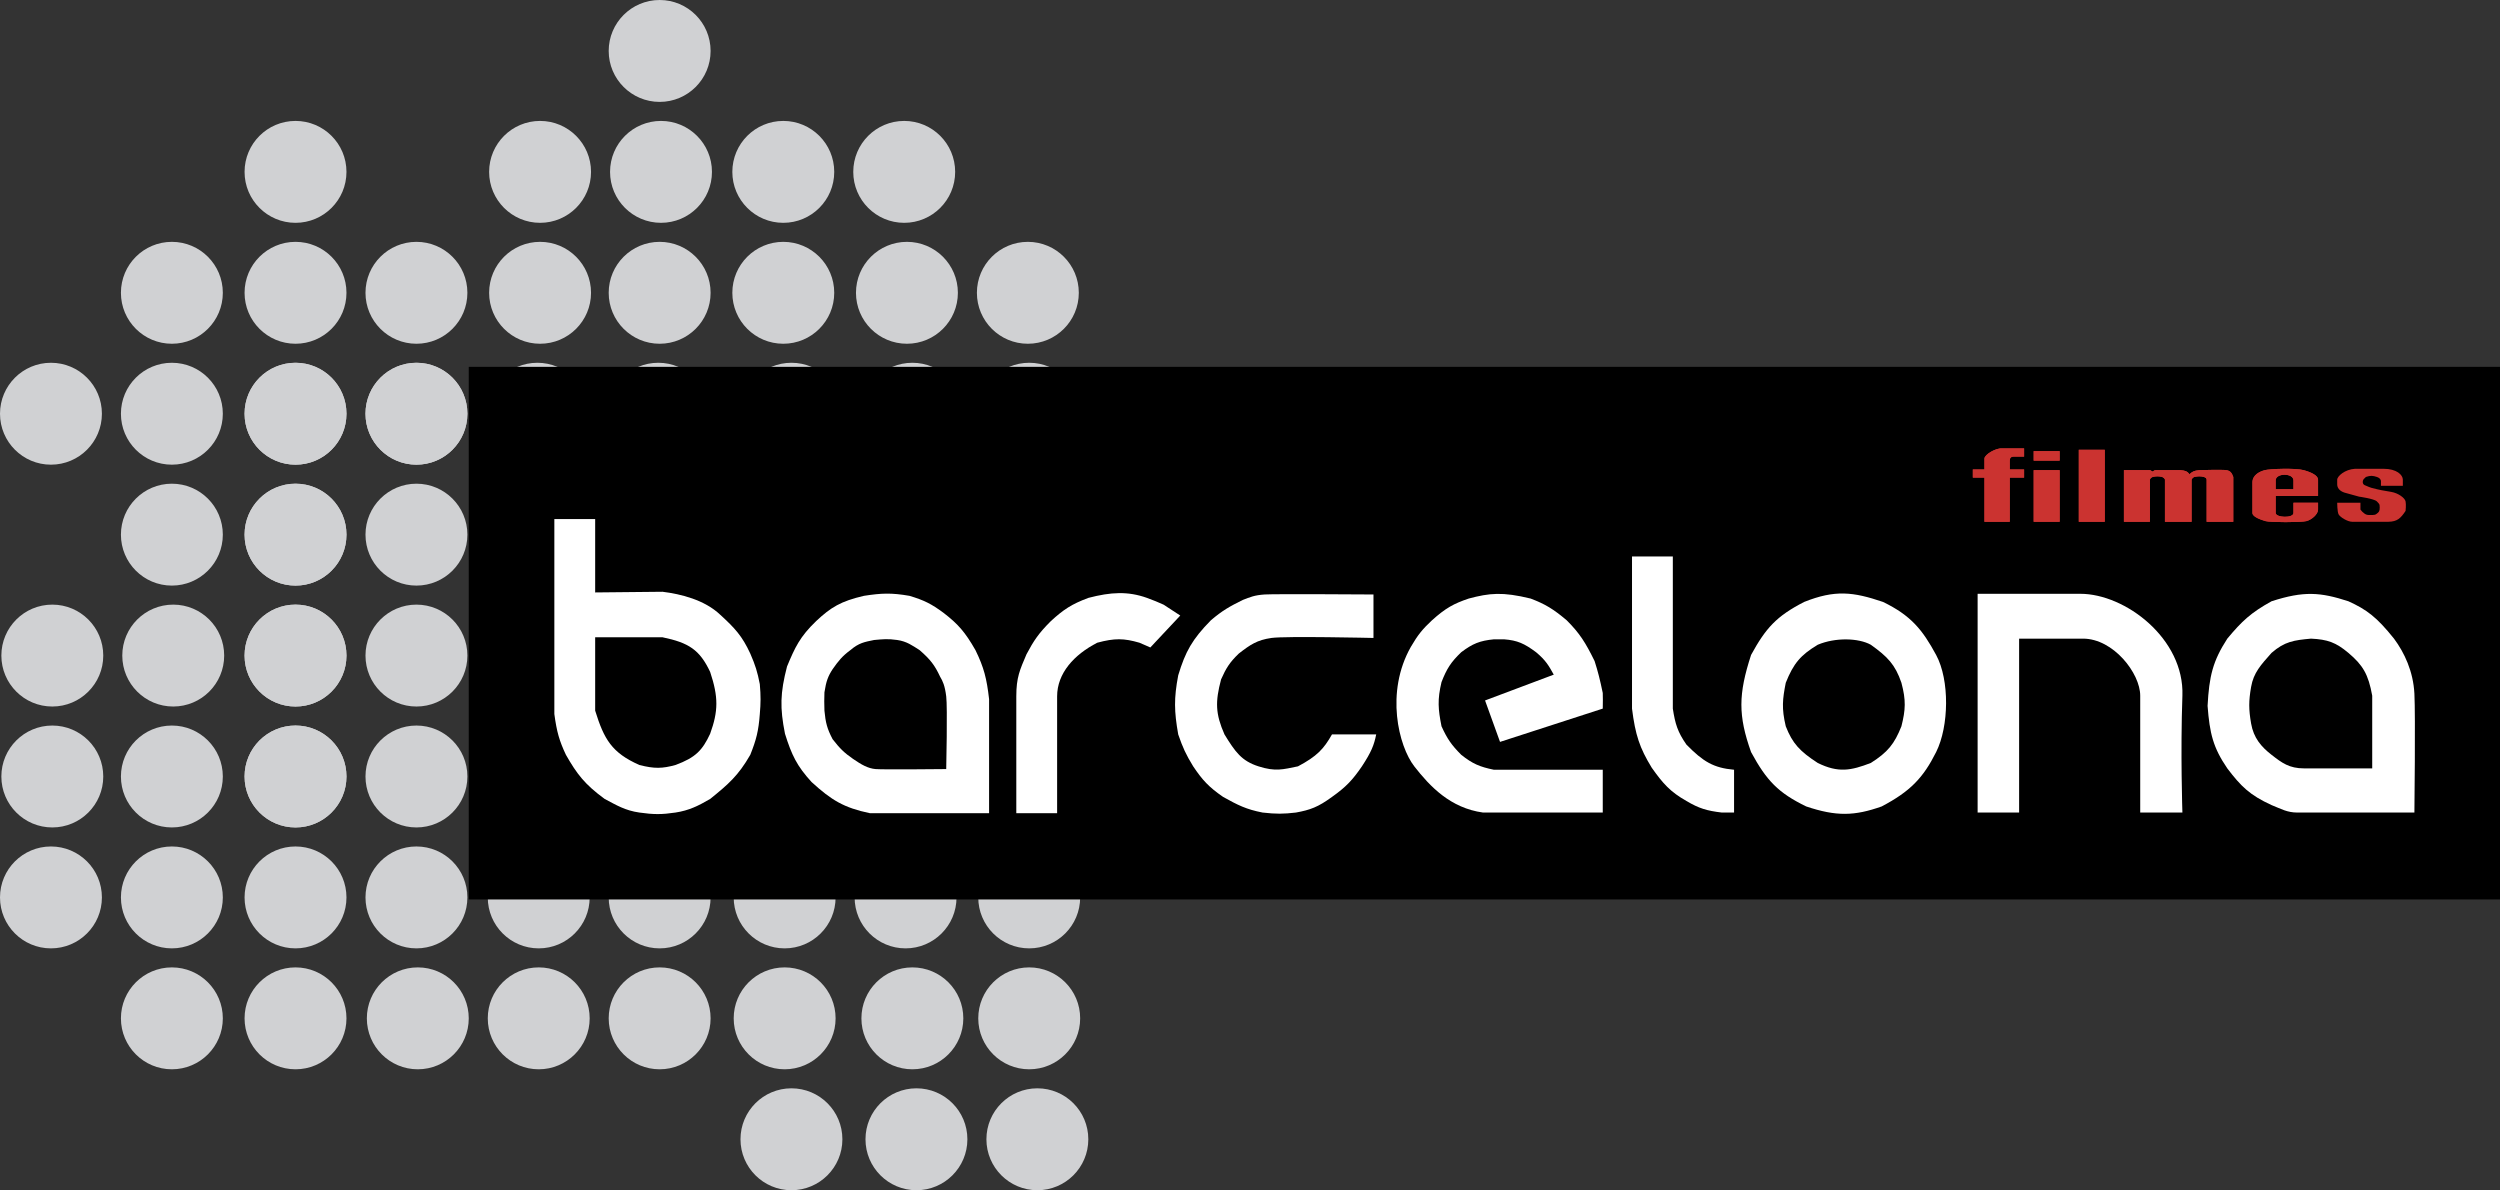 <svg width="1840" height="876" viewBox="0 0 1840 876" fill="none" xmlns="http://www.w3.org/2000/svg">
    <rect x="0" y="0" width="1840" height="876" fill="#333333" stroke="none"/>
    <circle cx="582.5" cy="838.5" r="37.5" fill="#D0D1D3"/>
    <circle cx="671.5" cy="749.5" r="37.5" fill="#D0D1D3"/>
    <circle cx="485.5" cy="749.5" r="37.5" fill="#D0D1D3"/>
    <circle cx="307.5" cy="749.5" r="37.5" fill="#D0D1D3"/>
    <circle cx="126.5" cy="749.5" r="37.5" fill="#D0D1D3"/>
    <circle cx="126.5" cy="571.5" r="37.5" fill="#D0D1D3"/>
    <circle cx="306.5" cy="571.5" r="37.5" fill="#D0D1D3"/>
    <circle cx="306.5" cy="393.5" r="37.5" fill="#D0D1D3"/>
    <circle cx="126.5" cy="393.5" r="37.5" fill="#D0D1D3"/>
    <circle cx="667.5" cy="215.5" r="37.5" fill="#D0D1D3"/>
    <circle cx="485.5" cy="215.5" r="37.5" fill="#D0D1D3"/>
    <circle cx="306.5" cy="215.5" r="37.5" fill="#D0D1D3"/>
    <circle cx="217.5" cy="571.5" r="37.5" fill="#D0D1D3"/>
    <circle cx="306.5" cy="482.5" r="37.5" fill="#D0D1D3"/>
    <circle cx="217.5" cy="482.5" r="37.5" fill="#D0D1D3"/>
    <circle cx="756.5" cy="215.5" r="37.5" fill="#D0D1D3"/>
    <circle cx="485.5" cy="37.5" r="37.5" fill="#D0D1D3"/>
    <circle cx="763.5" cy="838.5" r="37.5" fill="#D0D1D3"/>
    <circle cx="674.5" cy="838.5" r="37.5" fill="#D0D1D3"/>
    <circle cx="757.5" cy="749.5" r="37.5" fill="#D0D1D3"/>
    <circle cx="757.5" cy="660.5" r="37.5" fill="#D0D1D3"/>
    <circle cx="577.5" cy="749.5" r="37.5" fill="#D0D1D3"/>
    <circle cx="666.5" cy="660.5" r="37.5" fill="#D0D1D3"/>
    <circle cx="577.5" cy="660.5" r="37.5" fill="#D0D1D3"/>
    <circle cx="396.5" cy="749.5" r="37.5" fill="#D0D1D3"/>
    <circle cx="485.5" cy="660.5" r="37.5" fill="#D0D1D3"/>
    <circle cx="396.5" cy="660.5" r="37.5" fill="#D0D1D3"/>
    <circle cx="576.5" cy="215.5" r="37.5" fill="#D0D1D3"/>
    <circle cx="665.5" cy="126.5" r="37.5" fill="#D0D1D3"/>
    <circle cx="576.5" cy="126.5" r="37.5" fill="#D0D1D3"/>
    <circle cx="397.5" cy="215.5" r="37.5" fill="#D0D1D3"/>
    <circle cx="486.5" cy="126.5" r="37.5" fill="#D0D1D3"/>
    <circle cx="397.5" cy="126.5" r="37.5" fill="#D0D1D3"/>
    <circle cx="217.5" cy="215.5" r="37.5" fill="#D0D1D3"/>
    <circle cx="126.5" cy="215.5" r="37.5" fill="#D0D1D3"/>
    <circle cx="217.5" cy="126.5" r="37.5" fill="#D0D1D3"/>
    <circle cx="126.5" cy="660.5" r="37.5" fill="#D0D1D3"/>
    <circle cx="37.5" cy="660.5" r="37.5" fill="#D0D1D3"/>
    <circle cx="217.5" cy="749.5" r="37.5" fill="#D0D1D3"/>
    <circle cx="306.5" cy="660.5" r="37.5" fill="#D0D1D3"/>
    <circle cx="217.5" cy="660.5" r="37.5" fill="#D0D1D3"/>
    <circle cx="126.5" cy="304.5" r="37.5" fill="#D0D1D3"/>
    <circle cx="37.5" cy="304.5" r="37.5" fill="#D0D1D3"/>
    <circle cx="217.5" cy="393.5" r="37.5" fill="#D0D1D3"/>
    <circle cx="306.5" cy="304.5" r="37.5" fill="#D0D1D3"/>
    <circle cx="217.5" cy="304.5" r="37.5" fill="#D0D1D3"/>
    <circle cx="217.5" cy="571.5" r="37.5" fill="#D0D1D3"/>
    <circle cx="217.5" cy="482.5" r="37.5" fill="#D0D1D3"/>
    <circle cx="217.5" cy="393.5" r="37.5" fill="#D0D1D3"/>
    <circle cx="306.5" cy="304.5" r="37.5" fill="#D0D1D3"/>
    <circle cx="217.5" cy="304.5" r="37.5" fill="#D0D1D3"/>
    <circle cx="757.5" cy="571.5" r="37.5" fill="#D0D1D3"/>
    <circle cx="757.5" cy="482.5" r="37.5" fill="#D0D1D3"/>
    <circle cx="757.5" cy="393.5" r="37.5" fill="#D0D1D3"/>
    <circle cx="757.5" cy="304.5" r="37.5" fill="#D0D1D3"/>
    <path d="M710 571.5C710 592.211 693.211 609 672.5 609C651.789 609 635 592.211 635 571.5C635 550.789 651.789 534 672.5 534C693.211 534 710 550.789 710 571.5Z" fill="#D0D1D3"/>
    <circle cx="671.5" cy="482.5" r="37.5" fill="#D0D1D3"/>
    <circle cx="582.5" cy="571.5" r="37.5" fill="#D0D1D3"/>
    <circle cx="582.5" cy="482.5" r="37.5" fill="#D0D1D3"/>
    <path d="M710 393.5C710 414.211 693.211 431 672.5 431C651.789 431 635 414.211 635 393.5C635 372.789 651.789 356 672.5 356C693.211 356 710 372.789 710 393.5Z" fill="#D0D1D3"/>
    <circle cx="582.5" cy="393.5" r="37.5" fill="#D0D1D3"/>
    <circle cx="671.5" cy="304.5" r="37.5" fill="#D0D1D3"/>
    <circle cx="582.5" cy="304.5" r="37.5" fill="#D0D1D3"/>
    <path d="M523 571.5C523 592.211 506.211 609 485.5 609C464.789 609 448 592.211 448 571.5C448 550.789 464.789 534 485.5 534C506.211 534 523 550.789 523 571.5Z" fill="#D0D1D3"/>
    <circle cx="484.5" cy="482.5" r="37.5" fill="#D0D1D3"/>
    <circle cx="395.5" cy="571.5" r="37.5" fill="#D0D1D3"/>
    <circle cx="395.5" cy="482.5" r="37.5" fill="#D0D1D3"/>
    <path d="M523 393.5C523 414.211 506.211 431 485.5 431C464.789 431 448 414.211 448 393.5C448 372.789 464.789 356 485.5 356C506.211 356 523 372.789 523 393.5Z" fill="#D0D1D3"/>
    <circle cx="395.5" cy="393.5" r="37.5" fill="#D0D1D3"/>
    <circle cx="484.5" cy="304.5" r="37.5" fill="#D0D1D3"/>
    <circle cx="395.5" cy="304.5" r="37.5" fill="#D0D1D3"/>
    <circle cx="38.5" cy="571.5" r="37.5" fill="#D0D1D3"/>
    <circle cx="127.5" cy="482.5" r="37.5" fill="#D0D1D3"/>
    <circle cx="38.5" cy="482.5" r="37.5" fill="#D0D1D3"/>
    <rect x="345" y="270" width="1495" height="392" fill="black"/>
    <path fill-rule="evenodd" clip-rule="evenodd" d="M408 382.037H438.044V436.037L487.616 435.537C501.019 437.181 518.62 441.486 530.178 452.537C540.816 462.276 546.251 468.097 552.211 481.036C555.926 489.575 557.483 494.514 559.221 503.536C559.983 512.343 559.923 517.146 559.221 525.536C558.286 538.033 556.605 544.54 552.211 555.536C543.396 570.888 536.088 577.184 522.667 588.036C514.098 593.012 507.145 596.536 497.13 598.036C487.116 599.536 481.107 599.536 470.591 598.036C460.076 596.536 453.734 592.602 445.054 588.036C430.265 577.196 424.651 569.759 416.512 555.536C411.674 545.248 409.78 538.713 408 525.536V382.037ZM487.616 469.037H438.044V523.036C444.558 544.067 450.273 554.058 470.591 563.036C481.681 565.875 487.449 565.704 497.13 563.036C512.05 557.572 517.035 552.104 522.667 540.036C528.684 523.416 528.849 513.067 522.667 494.536C514.986 478.238 506.939 473.049 487.616 469.037Z" fill="white"/>
    <path fill-rule="evenodd" clip-rule="evenodd" d="M727.967 598.536V514.536C726.215 499.324 724.201 491.346 717.953 478.537C710.263 465.051 705.02 459.204 694.418 451.037C685.512 444.433 680.006 441.711 669.382 438.537C656.01 436.21 648.704 436.541 635.833 438.537C618.74 442.515 611.519 446.998 600.781 457.037C588.647 468.692 585.111 476.478 579.25 490.536C574.178 510.129 573.961 520.953 577.748 540.036C582.664 555.759 586.564 563.791 597.276 575.536C611.968 588.966 621.143 594.53 640.339 598.536H727.967ZM696.421 512.536C697.423 520.536 696.421 566.036 696.421 566.036C696.421 566.036 649.853 566.536 644.345 566.036C638.837 565.536 634.1 562.864 627.821 558.536C621.36 554.08 618.096 550.854 612.799 544.036C608.726 536.328 607.594 531.678 606.79 523.036C606.608 517.565 606.612 514.613 606.79 509.536C608.042 501.405 609.402 497.745 612.799 492.536C617.184 486.319 619.809 483.012 625.818 478.537C632.273 473.056 636.278 472.51 643.344 471.037C649.991 470.439 653.358 470.037 660.369 471.037C667.379 472.037 671.546 475.121 676.893 478.537C684.737 485.397 687.93 489.51 691.915 498.036C693.87 501.309 695.42 504.536 696.421 512.536Z" fill="white"/>
    <path d="M747.997 598.536H778.04V512.536C778.04 495.536 790.465 481.849 807.584 473.037C820.384 469.599 827.154 469.702 838.629 473.037L846.641 476.536L868.673 453.037L856.405 445.037L850.647 442.537L844.137 440.037C830.117 435.037 817.588 435.726 801.074 440.037C788.556 444.702 782.731 448.654 773.534 457.036C764.495 466.013 760.857 471.468 755.508 481.536C750.598 493.058 747.997 498.536 747.997 512.536V598.536Z" fill="white"/>
    <path d="M980.336 540.536H1012.88C1011.29 548.486 1009.27 553.496 1002.37 564.036C995.395 574.219 990.648 579.211 980.336 586.536C970.131 594.007 964.298 596.128 953.797 598.036C944.653 599.103 939.313 599.184 929.261 598.036C917.175 595.687 911.034 592.542 900.219 586.536C889.502 579.139 884.923 574.055 878.187 564.036C872.88 555.392 870.504 550.221 867.171 540.536C864.17 523.548 863.944 514.024 867.171 497.036C872.449 479.552 877.437 470.574 891.206 456.536C899.612 449.373 904.942 446.384 914.74 441.537C920.072 439.477 923.253 438.037 930.764 437.537C938.275 437.037 1010.88 437.537 1010.88 437.537V469.537C1010.88 469.537 946.286 468.037 935.771 469.537C925.255 471.037 920.2 474.447 911.736 481.036C905.008 487.526 902.37 491.806 898.717 500.036C894.336 516.515 894.552 525.427 901.22 540.536C909.154 553.425 913.739 560.036 926.257 564.036C938.775 568.036 944.194 566.282 955.299 564.036C969.243 556.628 974.259 551.286 980.336 540.536Z" fill="white"/>
    <path d="M1179.63 598.036V566.536H1099.51C1089.14 564.402 1083.8 562.169 1075.47 555.536C1068.29 548.347 1065.14 543.743 1060.95 534.536C1058.46 522.041 1057.85 514.974 1060.95 502.036C1064.75 492.272 1067.8 487.374 1075.47 480.036C1083.89 473.686 1089.14 471.567 1099.51 470.537C1102.44 470.486 1104.09 470.479 1107.02 470.537C1116.85 471.295 1121.94 473.646 1130.56 480.036C1137.66 486.008 1139.82 489.781 1143.57 496.536L1093 515.536L1104.02 546.036L1179.63 521.536C1179.75 515.864 1179.73 513.504 1179.63 510.036C1177.52 499.941 1176.22 494.734 1173.62 486.536C1167.02 473.119 1162.79 466.229 1153.09 456.536C1143.13 448.14 1137.31 444.641 1126.55 440.537C1105.78 435.474 1096.23 436.477 1080.98 440.537C1070.04 444.244 1064.07 447.441 1053.94 456.536C1047 463.028 1043.55 467.226 1038.42 476.036C1019.4 509.523 1029.43 549.267 1040.92 564.036C1052.42 578.805 1067.45 594.722 1091.5 598.036H1179.63Z" fill="white"/>
    <path d="M1276.27 598.036V566.536C1261.14 565.163 1253.58 560.616 1241.22 548.036C1234.71 538.71 1232.93 532.745 1231.2 521.536V409.537H1201.16V521.536C1203.59 540.883 1206.75 550.438 1215.68 565.036C1224.06 576.871 1229.3 582.726 1241.22 589.536C1250.53 595.031 1256.29 596.736 1267.26 598.036H1276.27Z" fill="white"/>
    <path fill-rule="evenodd" clip-rule="evenodd" d="M1329.35 593.536C1351.5 601 1364.97 600.612 1384.93 593.536C1405.94 582.471 1415.47 572.536 1424.99 553.536C1434.5 534.536 1435 500.536 1424.99 482.036C1414.97 463.536 1406.5 453 1385.93 443.037C1363.86 435.53 1350.5 434 1327.84 443.037C1307.5 453.5 1299.64 462.203 1288.79 482.036C1279.37 511.008 1279.22 526.664 1288.79 553.536C1300.2 574.614 1308.89 583.606 1329.35 593.536ZM1376.92 561.536C1362.29 567.162 1353 569 1337.86 561.536C1324.64 552.937 1319.24 547.149 1314.32 534.536C1311.17 521.35 1311.96 514.516 1314.32 502.536C1320.07 488.113 1325.33 482.091 1337.86 474.537C1350.88 469.037 1367.9 469.537 1376.92 474.537C1389.2 483.331 1394.84 489.031 1399.45 502.536C1402.89 515.445 1402.5 522.406 1399.45 534.536C1394.26 547.552 1389.48 553.564 1376.92 561.536Z" fill="white"/>
    <path d="M1455.53 598.036H1486.07V470.037C1486.07 470.037 1510.81 470 1533.14 470.037C1555.47 470.073 1575.2 495.536 1575.2 512.036V598.036H1606.25C1606.25 598.036 1604.75 554.036 1606.25 512.036C1607.75 470.036 1564.19 437.037 1531.14 437.037H1455.53V598.036Z" fill="white"/>
    <path fill-rule="evenodd" clip-rule="evenodd" d="M1777 598.036C1777 598.036 1777.84 526.832 1777 510.536C1776.16 494.24 1769.7 480.408 1761.98 470.037C1749.15 453.993 1741.77 448.619 1728.43 442.537C1707.84 435.845 1695.69 434.822 1671.85 442.537C1656.74 450.864 1649.95 457.22 1639.3 470.037C1628.6 486.568 1625.93 497.688 1624.78 519.536C1626.31 539.83 1628.86 550.259 1639.3 565.536C1649.28 578.676 1655.77 585.189 1671.85 592.536C1679.05 595.404 1683.36 598.036 1690.87 598.036H1777ZM1745.95 512.036V565.536H1695.88C1684.86 565.536 1679.5 561.5 1671.85 555.536C1664.19 549.573 1658.65 543.073 1656.82 532.536C1655 522 1655 516 1656.82 505.536C1658.65 495.073 1663.95 489.427 1671.85 480.536C1681.56 472.068 1688.45 471.181 1700.89 470.037C1713.13 470.627 1719.22 472.804 1728.43 480.536C1739.08 489.537 1743.12 496.269 1745.95 512.036Z" fill="white"/>
    <path d="M1461.06 384.035H1479.17V351.535H1489.74V345.535H1479.17V339.035C1479.17 337.035 1480.18 336.035 1482.19 336.035H1489.74V330.035H1473.64C1469.11 329.535 1460.55 334.535 1460.55 337.535V345.535H1452V351.535H1460.55V384.035H1461.06Z" fill="#CB3330"/>
    <path d="M1496.78 346.035H1515.9V384.035H1496.78V346.035Z" fill="#CB3330"/>
    <path d="M1496.78 332.035H1515.9V339.035H1496.78V332.035Z" fill="#CB3330"/>
    <path d="M1529.99 331.035H1549.11V384.035H1529.99V331.035Z" fill="#CB3330"/>
    <path d="M1563.2 346.035V384.035H1582.32V353.035C1582.67 352.158 1582.98 351.692 1584.33 351.035C1587.08 350.463 1588.63 350.437 1591.37 351.035C1591.37 351.035 1593.31 351.932 1593.39 353.035V384.035H1613.01V353.035C1613.57 351.896 1614.02 351.475 1615.02 351.035C1618.03 350.44 1619.56 350.46 1622.07 351.035C1623.59 351.606 1623.98 352.061 1624.08 353.035V384.035H1643.7V351.035C1642.67 348.252 1641.69 346.535 1638.67 346.035C1635.65 345.535 1618.55 346.035 1618.55 346.035C1614.95 346.385 1613.47 347.1 1611.5 349.035C1609.84 346.858 1608.29 346.334 1604.96 346.035H1586.34C1585.34 346.035 1584.83 347.035 1584.33 347.035C1583.83 347.035 1582.77 345.907 1582.32 346.035H1563.2Z" fill="#CB3330"/>
    <path fill-rule="evenodd" clip-rule="evenodd" d="M1687.98 370.035H1706.09V375.035C1706.09 378.535 1701.38 382.516 1697.54 383.535C1693.7 384.553 1670.56 384.542 1667.35 383.535L1667.35 383.533C1664.14 382.525 1657.79 380.533 1657.79 377.535V355.035C1657.79 349.535 1663.15 347.024 1666.85 346.035C1670.54 345.046 1689.69 344.398 1695.53 346.035C1701.37 347.672 1706.09 350.035 1706.09 353.035V365.035H1674.9V377.535C1674.9 381.035 1687.98 381.535 1687.98 377.535V370.035ZM1687.98 360.035H1674.9V353.535C1674.9 348.035 1687.98 348.035 1687.98 353.535V360.035Z" fill="#CB3330"/>
    <path d="M1461.06 384.035H1479.17V351.535H1489.74V345.535H1479.17V339.035C1479.17 337.035 1480.18 336.035 1482.19 336.035H1489.74V330.035H1473.64C1469.11 329.535 1460.55 334.535 1460.55 337.535V345.535H1452V351.535H1460.55V384.035H1461.06Z" fill="#CB3330"/>
    <path d="M1496.78 346.035H1515.9V384.035H1496.78V346.035Z" fill="#CB3330"/>
    <path d="M1496.78 332.035H1515.9V339.035H1496.78V332.035Z" fill="#CB3330"/>
    <path d="M1529.99 331.035H1549.11V384.035H1529.99V331.035Z" fill="#CB3330"/>
    <path d="M1563.2 346.035V384.035H1582.32V353.035C1582.67 352.158 1582.98 351.692 1584.33 351.035C1587.08 350.463 1588.63 350.437 1591.37 351.035C1591.37 351.035 1593.31 351.932 1593.39 353.035V384.035H1613.01V353.035C1613.57 351.896 1614.02 351.475 1615.02 351.035C1618.03 350.44 1619.56 350.46 1622.07 351.035C1623.59 351.606 1623.98 352.061 1624.08 353.035V384.035H1643.7V351.035C1642.67 348.252 1641.69 346.535 1638.67 346.035C1635.65 345.535 1618.55 346.035 1618.55 346.035C1614.95 346.385 1613.47 347.1 1611.5 349.035C1609.84 346.858 1608.29 346.334 1604.96 346.035H1586.34C1585.34 346.035 1584.83 347.035 1584.33 347.035C1583.83 347.035 1582.77 345.907 1582.32 346.035H1563.2Z" fill="#CB3330"/>
    <path fill-rule="evenodd" clip-rule="evenodd" d="M1687.98 370.035H1706.09V375.035C1706.09 378.535 1701.38 382.516 1697.54 383.535C1693.7 384.553 1670.56 384.542 1667.35 383.535L1667.35 383.533C1664.14 382.525 1657.79 380.533 1657.79 377.535V355.035C1657.79 349.535 1663.15 347.024 1666.85 346.035C1670.54 345.046 1689.69 344.398 1695.53 346.035C1701.37 347.672 1706.09 350.035 1706.09 353.035V365.035H1674.9V377.535C1674.9 381.035 1687.98 381.535 1687.98 377.535V370.035ZM1687.98 360.035H1674.9V353.535C1674.9 348.035 1687.98 348.035 1687.98 353.535V360.035Z" fill="#CB3330"/>
    <path d="M1752.38 357.535H1768.49V353.035C1768.49 349.535 1763.96 345.035 1754.4 345.035H1733.26C1725.79 345.462 1720.18 350.535 1720.18 353.035V356.035C1720.01 358.718 1721.58 361.834 1727.23 363.035L1736.28 365.535C1736.28 365.535 1747.35 367.035 1749.37 369.035C1751.29 370.949 1751.32 371.348 1751.37 371.952L1751.38 372.035C1751.52 373.273 1751.48 373.912 1751.38 375.035C1751.1 376.615 1750.64 377.035 1749.37 378.035C1748.1 379.035 1747.69 378.88 1746.35 379.035H1743.33C1741.97 378.954 1741.32 378.702 1740.31 378.035C1738.79 376.953 1738.27 376.279 1737.36 375.127L1737.29 375.035V370.035H1720.18C1720.18 370.035 1720.18 376.535 1721.19 378.535C1722.2 380.535 1727.73 384.035 1731.25 384.035H1757.92C1764.34 383.863 1766.82 381.576 1770.5 376.035C1770.5 376.035 1771 371.535 1770.5 369.035C1770 366.535 1765.24 362.934 1759.93 362.035C1754.63 361.136 1751.5 360.695 1745.34 359.035C1745.34 359.035 1742.32 358.035 1740.31 357.035C1738.3 356.035 1738.8 353.035 1740.31 352.035L1740.81 351.535L1741.32 351.035C1744.73 349.895 1746.35 350.035 1749.37 351.035C1752.38 352.035 1752.38 354.035 1752.38 354.035V357.535Z" fill="#CB3330"/>
</svg>
